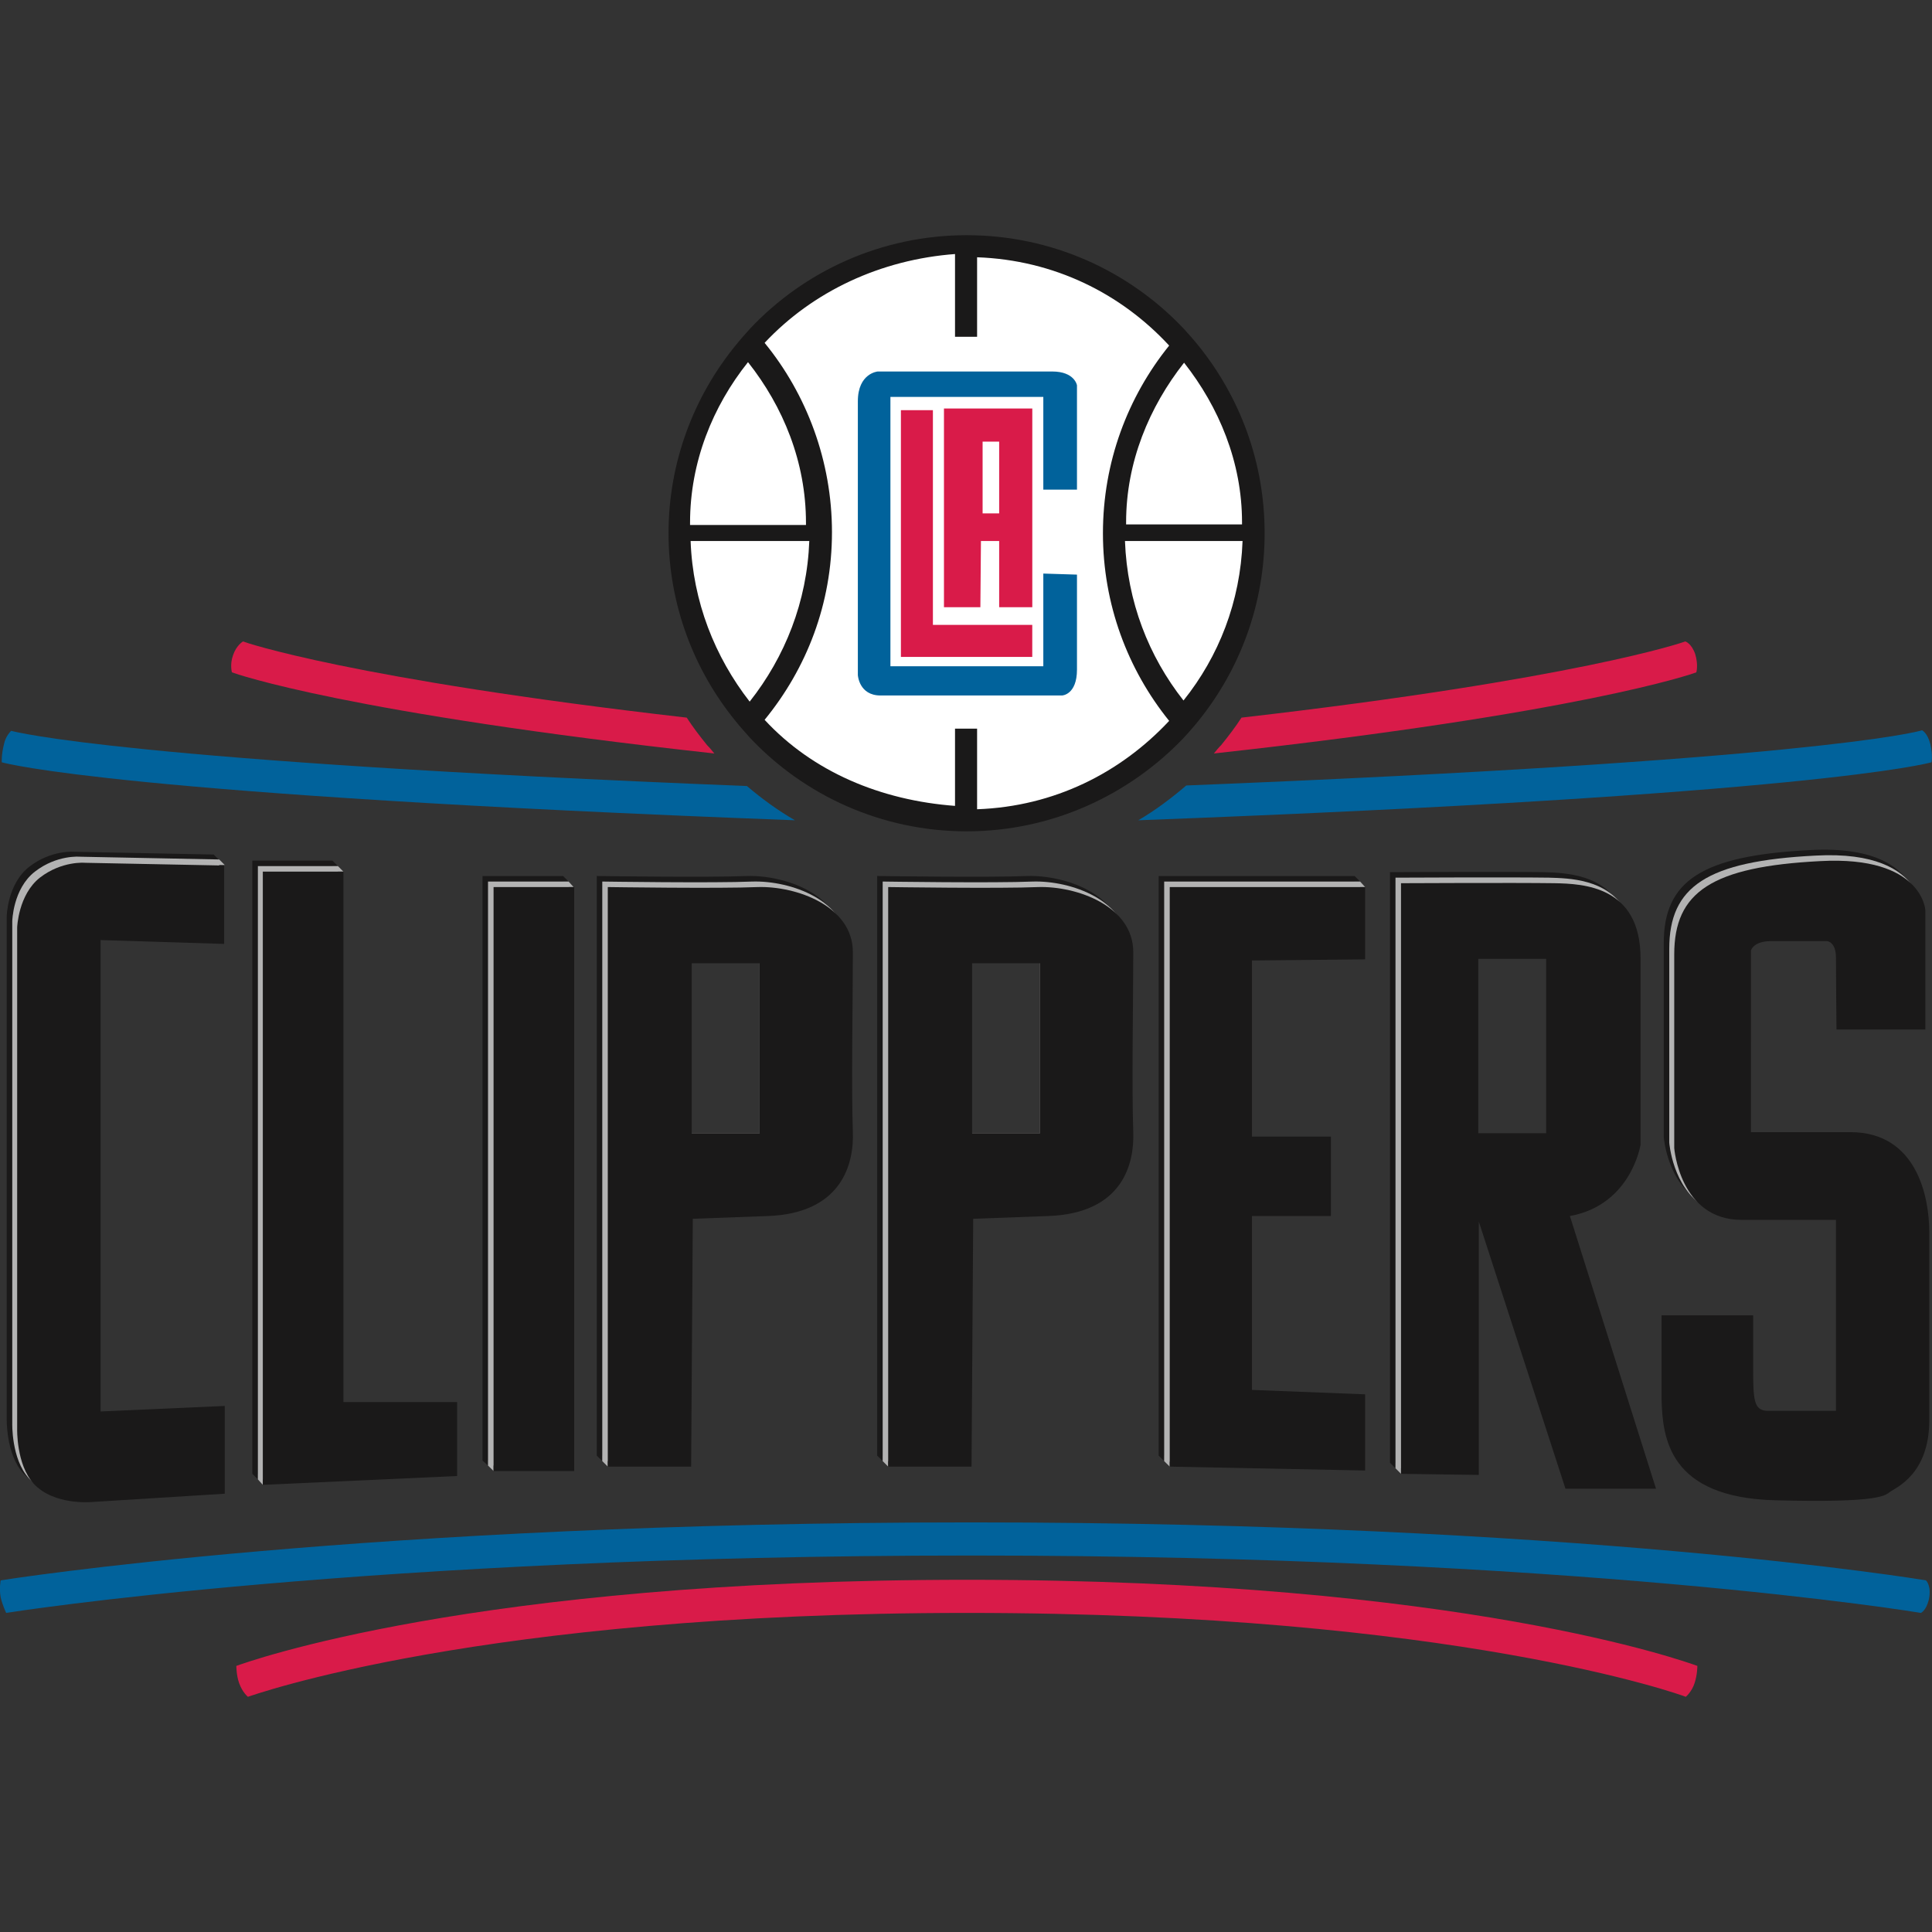 <?xml version="1.0" encoding="utf-8"?>
<!-- Generator: Adobe Illustrator 27.0.0, SVG Export Plug-In . SVG Version: 6.00 Build 0)  -->
<svg version="1.1" id="Layer_1" xmlns="http://www.w3.org/2000/svg" xmlns:xlink="http://www.w3.org/1999/xlink" x="0px" y="0px"
	 viewBox="0 0 512 512" style="enable-background:new 0 0 512 512;" xml:space="preserve">
<rect x="0" y="0" width="512" height="512" fill="#333333" stroke="none"/>
<style type="text/css">
	.st0{fill:#1A1919;}
	.st1{fill:#B3B3B3;}
	.st2{fill:#FFFFFF;}
	.st3{fill:#D91B49;}
	.st4{fill:#01629B;}
</style>
<g id="XMLID_1_">
	<path id="XMLID_8_" class="st0" d="M23.72,371.27V246.35l32.91,1.02v-19.45h1.46l-1.46-1.46l-36.86-0.73c0,0-6.14-0.59-11.99,3.95
		c-5.85,4.53-6,13.16-6,13.16V375.8c0,0-0.29,9.51,4.39,14.63c1.17,1.32,2.63,2.19,4.1,2.93l14.63-22.09H23.72z"/>
	<polygon id="XMLID_6_" class="st0" points="88.09,368.63 88.09,229.52 89.55,229.52 88.09,228.06 66.87,228.06 66.87,390.57 
		68.34,392.04 68.34,390.57 73.75,390.28 89.26,368.63 	"/>
	<polygon id="XMLID_14_" class="st0" points="149.23,232.16 150.69,233.62 149.23,233.62 149.23,387.06 129.33,387.06 
		129.33,388.38 127.87,387.06 127.87,232.16 	"/>
	<polygon id="XMLID_23_" class="st0" points="313.94,239.47 315.11,239.47 358.99,239.47 358.99,233.62 360.45,233.62 
		358.99,232.16 307.06,232.16 307.06,385.75 308.52,387.21 308.52,385.75 315.11,385.89 315.11,239.47 	"/>
	<path id="XMLID_10_" class="st0" d="M223.1,297.1c-0.44-11.85,0-35.4,0-47.69s-15.07-17.55-25.16-17.26c-9.95,0.44-39.79,0-39.79,0
		v153.59l1.46,1.46v-1.46h20.62l0.44-65.68c0,0,0,0,19.89-0.73C220.32,318.75,223.39,305.3,223.1,297.1z M201.3,300.32h-20.77
		v-47.98h20.77V300.32z"/>
	<path id="XMLID_19_" class="st0" d="M376.1,240.64h1.9h51.64c-4.39-8.92-14.77-9.36-20.62-9.51c-10.24-0.15-40.66,0-40.66,0v156.52
		l1.46,1.46v-1.46l8.19,0.15V240.64H376.1z"/>
	<path id="XMLID_13_" class="st0" d="M479.67,225.28c-28.82,1.46-38.76,8.19-38.76,24.72s0,51.34,0,51.34s1.02,13.46,11.12,17.7
		l9.07-25.6v-44.32c0,0,0.59-2.49,5.27-2.49s14.92,0,14.92,0s0.88,0,1.61,1.17l23.4-13.16C504.09,230.55,497.8,224.26,479.67,225.28
		z"/>
	<path id="XMLID_16_" class="st1" d="M25.19,247.66l32.91,1.02v-19.45h1.46l-1.46-1.46l-36.86-0.73c0,0-6.14-0.59-11.99,3.95
		s-6,13.16-6,13.16v132.97c0,0-0.29,9.51,4.39,14.63c0.73,0.73,1.46,1.46,2.34,2.05l15.36-23.11V247.66H25.19z"/>
	<polygon id="XMLID_9_" class="st1" points="89.55,229.52 68.34,229.52 68.34,392.04 69.65,393.5 69.65,392.04 73.9,391.74 
		89.55,368.63 89.55,230.99 91.01,230.99 	"/>
	<polygon id="XMLID_29_" class="st1" points="150.69,233.62 152.01,235.08 150.69,235.08 150.69,388.38 130.8,388.38 130.8,389.84 
		129.33,388.38 129.33,233.62 	"/>
	<polygon id="XMLID_28_" class="st1" points="313.94,239.47 315.11,239.47 360.45,239.47 360.45,235.08 361.77,235.08 
		360.45,233.62 308.52,233.62 308.52,387.21 309.99,388.67 309.99,387.36 315.11,387.36 315.11,239.47 	"/>
	<path id="XMLID_25_" class="st1" d="M224.56,298.57c-0.44-11.85,0-35.4,0-47.69c0-12.29-15.07-17.55-25.16-17.26
		c-9.95,0.44-39.79,0-39.79,0v153.59l1.46,1.46v-1.46h20.62l0.44-65.68c0,0,0,0,19.89-0.73
		C221.78,320.22,224.85,306.76,224.56,298.57z M201.3,300.32h-19.31v-46.52h19.31V300.32z"/>
	<path id="XMLID_24_" class="st1" d="M376.1,240.64h1.9h52.37c-4.83-7.61-14.34-7.9-19.89-8.05c-10.24-0.15-40.66,0-40.66,0v156.52
		l1.46,1.46v-1.46l6.73,0.15V240.64H376.1z"/>
	<path id="XMLID_7_" class="st1" d="M481.13,226.74c-28.82,1.46-38.76,8.19-38.76,24.72s0,51.34,0,51.34s0.88,11.99,9.36,16.97
		l10.82-30.28v-38.76c0,0,0.59-2.49,5.27-2.49c4.24,0,13.02,0,14.63,0l24.28-13.6C503.8,230.55,496.93,225.87,481.13,226.74z"/>
	<g id="XMLID_37_">
		<g id="XMLID_36_">
			<path id="XMLID_49_" class="st2" d="M316.42,92.61c-1.17-1.46-2.49-2.93-3.8-4.39c-14.19-15.07-34.23-24.43-56.46-24.43
				c-22.09,0-42.13,9.36-56.32,24.28c-1.32,1.46-2.63,2.78-3.8,4.24c-10.97,13.31-17.41,30.43-17.41,49s6.58,35.69,17.41,49
				c1.17,1.46,2.49,2.93,3.8,4.24c14.19,14.92,34.08,24.28,56.32,24.28c22.23,0,42.42-9.36,56.46-24.43
				c1.32-1.46,2.63-2.78,3.8-4.39c10.82-13.31,17.26-30.28,17.26-48.86C333.68,122.89,327.25,105.92,316.42,92.61z M253.08,69.5
				h0.15C253.23,69.5,253.23,69.5,253.08,69.5L253.08,69.5z M253.08,213.58L253.08,213.58h0.15H253.08z"/>
			<path id="XMLID_61_" class="st0" d="M317.59,91.59c-1.17-1.46-2.49-2.93-3.8-4.39c-14.48-15.36-34.96-24.87-57.63-24.87
				c-22.53,0-43.01,9.51-57.34,24.72c-1.32,1.46-2.63,2.93-3.8,4.39c-11.12,13.6-17.85,31.01-17.85,49.88
				c0,18.87,6.73,36.28,17.85,49.88c1.17,1.46,2.49,2.93,3.8,4.39c14.34,15.21,34.81,24.72,57.34,24.72
				c22.67,0,43.15-9.65,57.63-24.87c1.32-1.46,2.63-2.93,3.8-4.39c10.97-13.6,17.55-30.86,17.55-49.73
				C335.15,122.45,328.56,105.19,317.59,91.59z M329.15,138.39v0.59h-30.72v-0.59c0-15.94,6.14-30.57,15.36-42.27
				C323,107.82,329.15,122.45,329.15,138.39z M198.23,95.97c9.36,11.85,15.36,26.48,15.36,42.57v0.59h-30.72v-0.59
				C182.87,122.45,188.87,107.68,198.23,95.97z M183.02,143.37h31.45c-0.59,16.09-6.44,30.72-15.8,42.57
				C189.45,174.09,183.6,159.46,183.02,143.37z M258.94,214.46V193.1h-5.85v20.48h0.15c-19.89-1.46-37.89-9.07-50.61-22.82
				c11.12-13.6,17.85-30.72,17.85-49.73c0-18.87-6.73-36.57-17.85-50.17c12.73-13.6,30.72-22.09,50.61-23.55h-0.15v21.94h5.85V68.18
				c20.48,0.73,38.18,9.65,50.9,23.4c-10.97,13.6-17.55,30.86-17.55,49.73s6.58,36.13,17.55,49.73
				C296.97,204.8,279.41,213.73,258.94,214.46z M313.64,185.64c-9.22-11.7-14.92-26.18-15.51-42.27h31.16
				C328.71,159.46,323,173.94,313.64,185.64z"/>
		</g>
		<g id="XMLID_3_">
			<polygon id="XMLID_88_" class="st3" points="247.23,108.7 247.23,165.6 273.56,165.6 273.56,174.09 238.75,174.09 238.75,108.7 
							"/>
			<path id="XMLID_39_" class="st3" d="M250.16,108.26v52.66h9.65l0.15-17.55h4.83v17.55h8.78v-52.66H250.16z M264.79,136.05h-4.39
				v-19.02h4.39V136.05z"/>
			<path id="XMLID_84_" class="st4" d="M276.49,152v24.57h-40.52v-71.38h40.52v24.57h8.92v-27.65c0,0-0.59-3.66-6.58-3.66
				c-6.14,0-46.22,0-46.22,0s-5.27,0.44-5.27,7.9c0,7.46,0,72.55,0,72.55s0.29,5.41,6,5.41s48.12,0,48.12,0s3.95-0.15,3.95-6.87
				c0-6.87,0-25.16,0-25.16L276.49,152z"/>
		</g>
	</g>
	<path id="XMLID_33_" class="st4" d="M1.64,427.44c0,0-0.88-1.76-1.46-4.1c-0.44-2.34,0-4.53,0-4.53
		c0.88-0.15,96.69-15.36,257.15-15.36c160.61,0,252.18,15.21,253.06,15.36c0,0,1.61,1.46,0.73,5.27c-0.73,2.78-2.05,3.36-2.05,3.36
		c-0.88-0.15-91.86-15.21-251.6-15.21C97.59,412.22,2.51,427.29,1.64,427.44z"/>
	<path id="XMLID_32_" class="st3" d="M65.7,449.67c0,0-1.46-1.17-2.34-3.66c-0.73-2.05-0.73-4.53-0.73-4.53
		c2.49-0.88,62.61-22.82,193.67-22.82c131.21,0,191.04,21.94,193.52,22.82c0,0,0,2.34-0.73,4.53c-0.73,2.34-2.34,3.66-2.34,3.66
		c-0.59-0.29-61.14-22.23-190.45-22.23C126.99,427.44,66.29,449.52,65.7,449.67z"/>
	<path id="XMLID_77_" class="st0" d="M59.56,250.15l-32.91-1.02v124.92l32.91-1.46v23.26l-35.11,2.19c0,0-10.09,1.02-15.51-4.83
		c-4.68-5.12-4.39-14.63-4.39-14.63V245.76c0,0,0.29-8.63,6-13.16c5.85-4.53,11.99-3.95,11.99-3.95l36.86,0.73v20.77H59.56z"/>
	<polygon id="XMLID_76_" class="st0" points="91.01,230.99 91.01,371.56 121.14,371.56 121.14,391.16 69.65,393.5 69.65,230.99 	"/>
	<rect id="XMLID_75_" x="130.8" y="235.08" class="st0" width="21.36" height="154.76"/>
	<polygon id="XMLID_74_" class="st0" points="361.77,254.24 361.77,235.08 309.99,235.08 309.99,388.67 361.77,389.7 361.77,369.51 
		331.78,368.34 331.78,322.26 352.7,322.26 352.7,301.2 331.78,301.2 331.78,254.54 	"/>
	<path id="XMLID_71_" class="st0" d="M226.02,300.03c-0.44-11.85,0-35.4,0-47.69c0-12.29-15.07-17.55-25.16-17.26
		c-9.95,0.44-39.79,0-39.79,0v153.59h22.09l0.44-65.68c0,0,0,0,19.89-0.73C223.24,321.53,226.32,308.22,226.02,300.03z
		 M201.3,300.32h-17.99v-45.05h17.99V300.32z"/>
	<path id="XMLID_60_" class="st0" d="M416.04,322.26c16.24-2.93,18.72-18.87,18.72-18.87s0-30.28,0-49.44
		c0-19.16-15.21-19.75-22.82-19.89c-10.24-0.15-40.66,0-40.66,0v156.52l20.62,0.29v-67.14l22.97,70.8h23.99L416.04,322.26z
		 M409.75,300.32h-17.99V254.1h17.99V300.32z"/>
	<path id="XMLID_59_" class="st0" d="M486.69,272.82h23.55v-31.6c0,0-0.73-14.48-27.79-13.02c-28.82,1.46-38.76,8.19-38.76,24.72
		s0,51.34,0,51.34s1.46,19.02,17.85,19.02s25.01,0,25.01,0v50.61h-18.43c-3.36-0.29-3.51-3.07-3.51-11.26c0-8.19,0-14.04,0-14.04
		h-24.28v22.23c0.29,10.09,1.76,26.04,30.13,26.77c28.38,0.73,29.11-1.32,30.57-2.34s10.24-4.68,10.24-18.72
		c0-14.04,0-50.17,0-50.17c0-8.48-2.93-26.33-20.92-26.33c-17.99,0-26.33,0-26.33,0V251.9c0,0,0.59-2.49,5.27-2.49
		c4.68,0,14.92,0,14.92,0s2.34,0.15,2.34,4.39C486.54,258.34,486.69,272.82,486.69,272.82z"/>
	<g id="XMLID_51_">
		<g id="XMLID_44_">
			<path id="XMLID_90_" class="st3" d="M189.31,199.68c-97.13-10.68-126.68-21.06-127.85-21.5c0,0-0.59-2.05,0.29-4.53
				c0.88-2.63,2.63-3.66,2.63-3.66c0.29,0.15,28.52,9.95,117.61,20.19c1.61,2.49,3.51,4.97,5.41,7.31
				C187.99,198.07,188.72,198.95,189.31,199.68z"/>
			<path id="XMLID_46_" class="st3" d="M321.69,199.68c97.13-10.68,126.68-21.06,127.85-21.5c0,0,0.59-1.9-0.29-4.83
				c-1.02-2.93-2.63-3.36-2.63-3.36c-0.29,0.15-28.52,9.95-117.61,20.19c-1.61,2.49-3.51,4.97-5.41,7.31
				C323,198.07,322.27,198.95,321.69,199.68z"/>
		</g>
		<g id="XMLID_43_">
			<path id="XMLID_79_" class="st4" d="M210.66,217.38C31.91,210.65,1.64,202.32,0.47,202.02c0,0-0.15-1.9,0.59-4.83
				c0.44-2.19,1.9-3.51,1.9-3.51c1.17,0.29,30.28,8.05,194.99,14.63l0,0C201.89,211.68,206.13,214.75,210.66,217.38z"/>
			<path id="XMLID_78_" class="st4" d="M511.85,202.02c-1.17,0.29-31.3,8.63-210.2,15.36c4.53-2.63,8.78-5.85,12.73-9.22
				c164.71-6.58,193.82-14.19,194.99-14.63c0,0,1.46,0.73,2.19,3.66C512.29,200.42,511.85,202.02,511.85,202.02z"/>
		</g>
	</g>
	<path id="XMLID_21_" class="st0" d="M297.41,297.1c-0.44-11.85,0-35.4,0-47.69s-15.07-17.55-25.16-17.26
		c-9.95,0.44-39.79,0-39.79,0v153.59l1.46,1.46v-1.46h20.62l0.44-65.68c0,0,0,0,19.89-0.73C294.77,318.75,297.7,305.3,297.41,297.1z
		 M275.61,300.32h-20.77v-47.98h20.77V300.32z"/>
	<path id="XMLID_15_" class="st1" d="M298.87,298.57c-0.44-11.85,0-35.4,0-47.69c0-12.29-15.07-17.55-25.16-17.26
		c-9.95,0.44-39.79,0-39.79,0v153.59l1.46,1.46v-1.46h20.62l0.44-65.68c0,0,0,0,19.89-0.73
		C296.24,320.07,299.16,306.76,298.87,298.57z M275.61,300.32H256.3v-46.52h19.31V300.32z"/>
	<path id="XMLID_2_" class="st0" d="M300.33,300.03c-0.44-11.85,0-35.4,0-47.69c0-12.29-15.07-17.55-25.16-17.26
		c-9.95,0.44-39.79,0-39.79,0v153.59h22.09l0.44-65.68c0,0,0,0,19.89-0.73C297.7,321.53,300.62,308.22,300.33,300.03z
		 M275.61,300.32h-17.99v-45.05h17.99V300.32z"/>
</g>
</svg>

